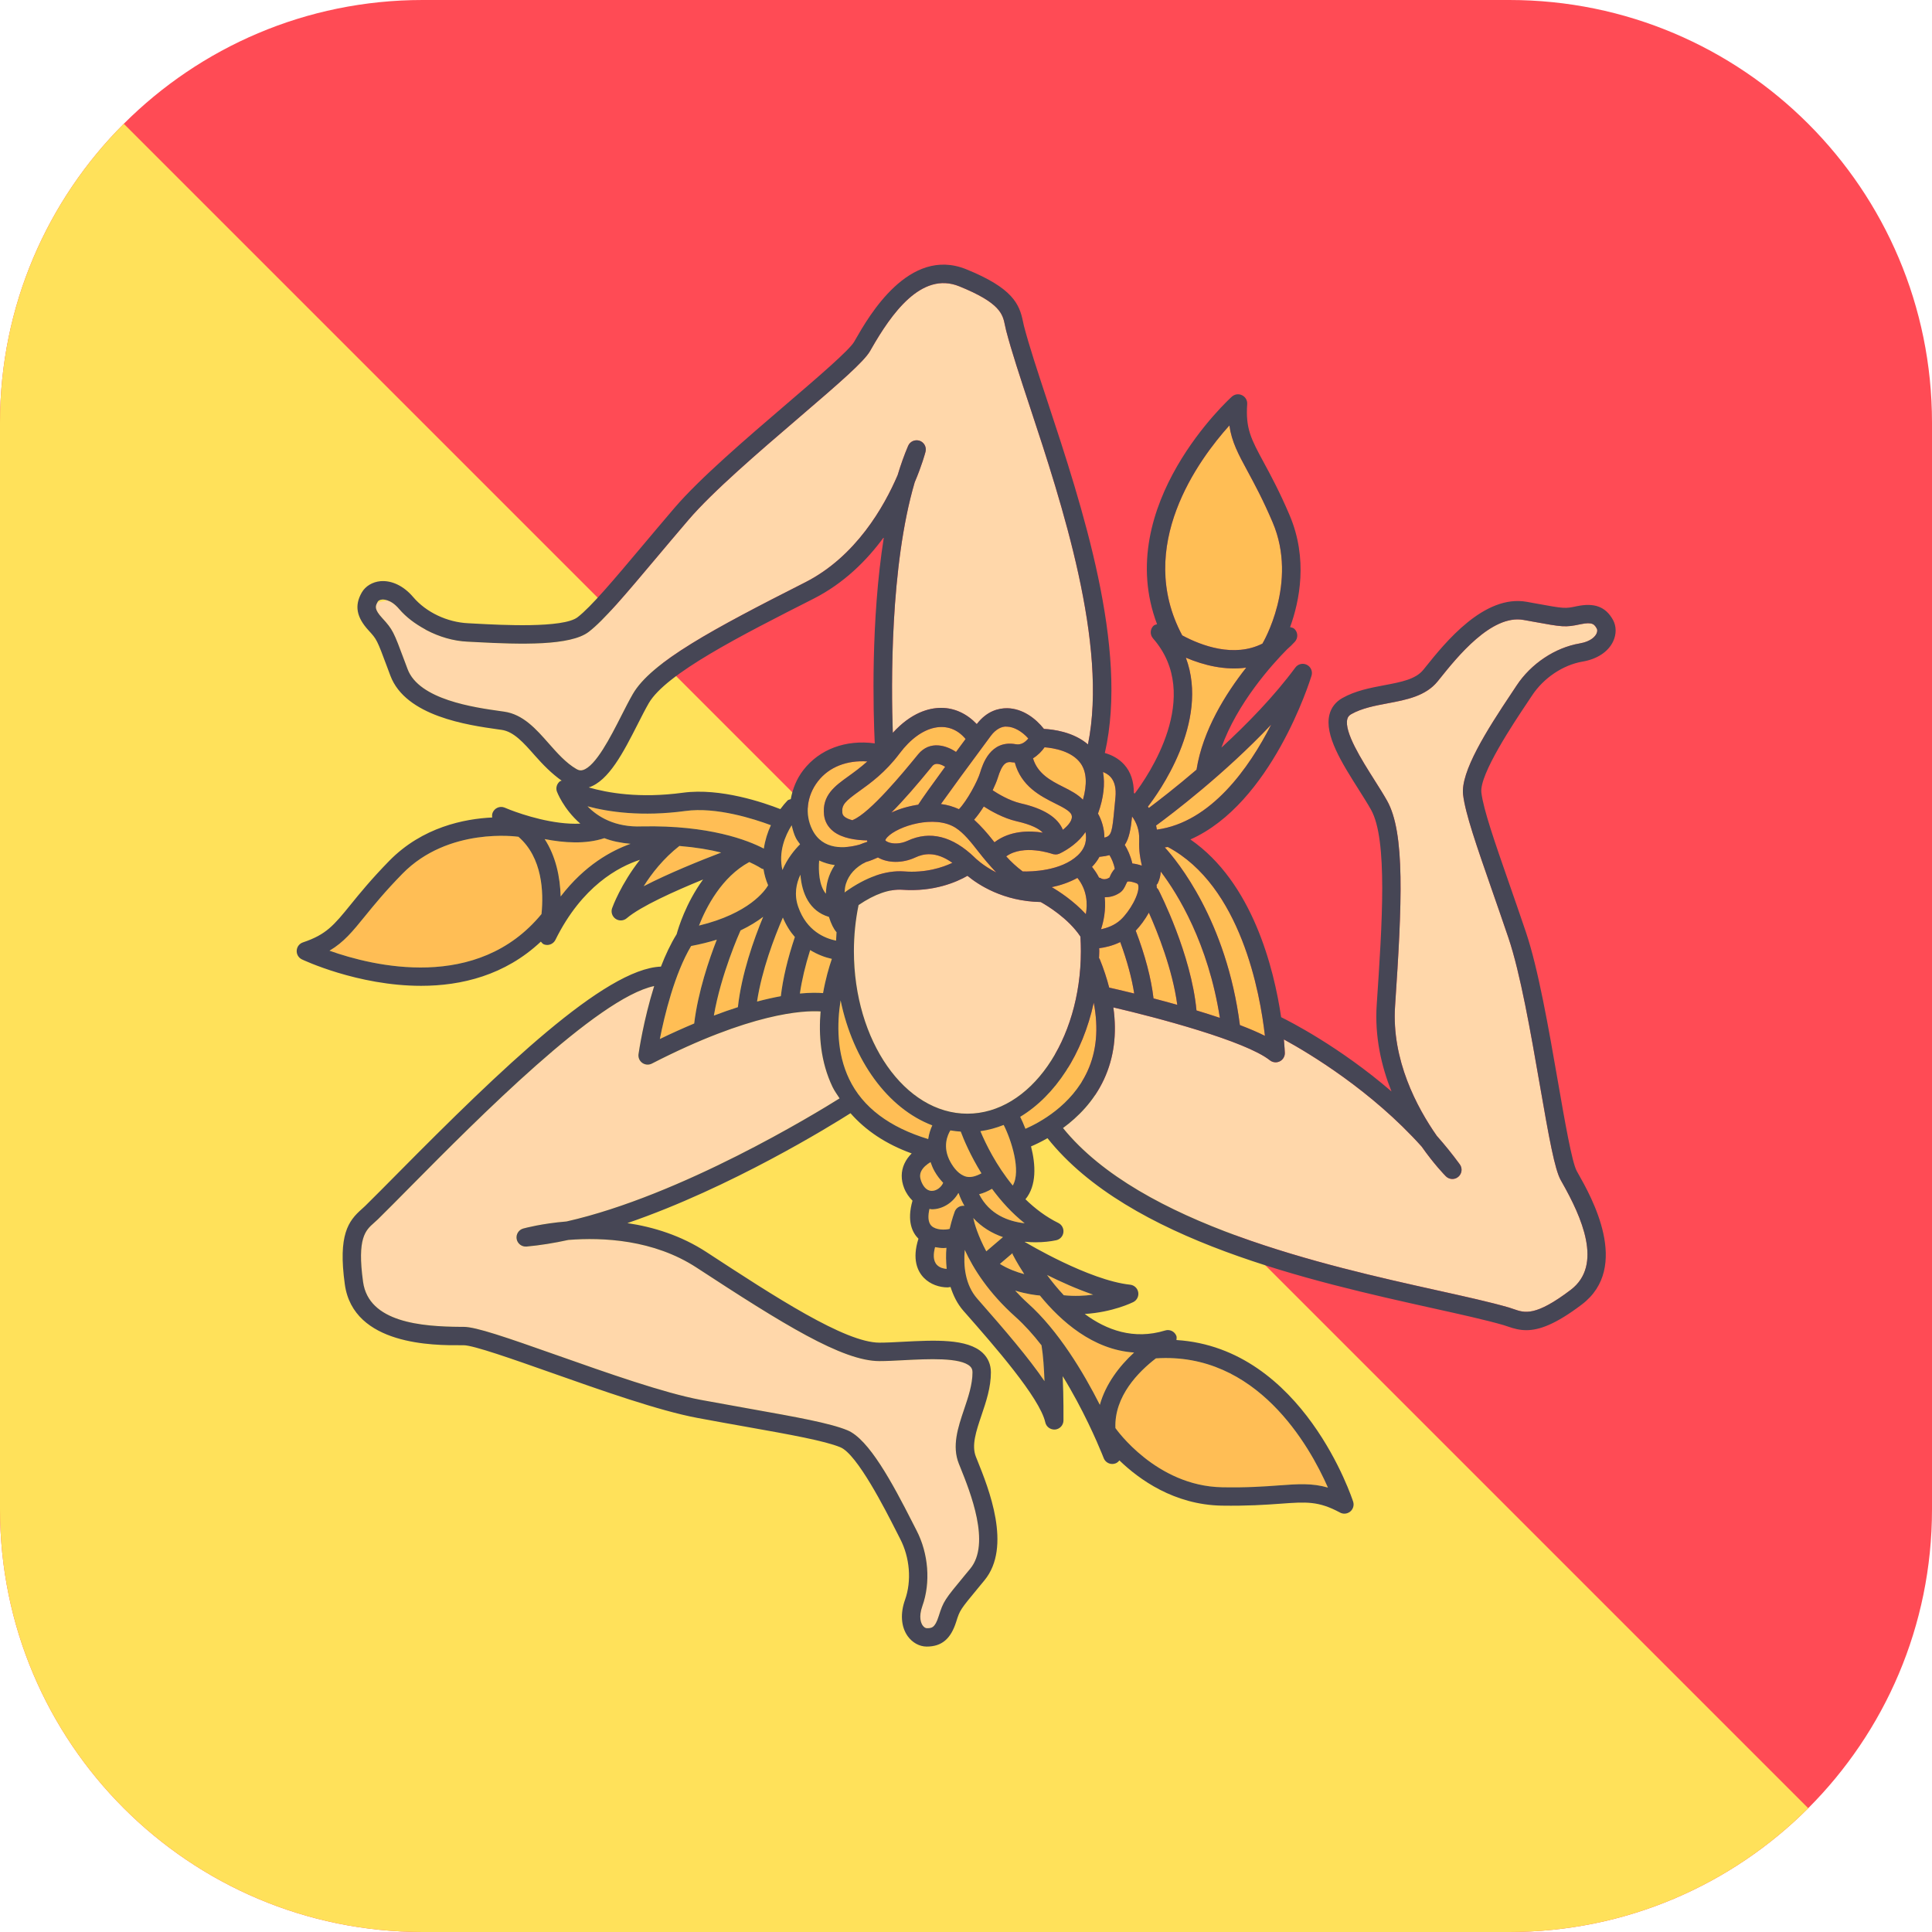 <svg xmlns="http://www.w3.org/2000/svg" xmlns:xlink="http://www.w3.org/1999/xlink" id="Layer_1" x="0" y="0" enable-background="new 0 0 512 512" version="1.1" viewBox="0 0 512 512" xml:space="preserve"><path fill="#FF4B55" d="M400,0H112C50.144,0,0,50.144,0,112v288c0,61.856,50.144,112,112,112h288 c61.856,0,112-50.144,112-112V112C512,50.144,461.856,0,400,0z"/><path fill="#FFE15A" d="M0,112v288c0,61.856,50.144,112,112,112h288c30.928,0,58.928-12.536,79.196-32.804L32.804,32.804 C12.536,53.072,0,81.072,0,112z"/><g><path fill="#FFBE55" d="M281.673,219.905c1.508-1.213,2.756-2.711,2.283-3.975c-0.394-1.048-2.34-2.019-4.401-3.048 c-3.825-1.911-8.933-4.534-10.629-10.813c-0.202-0.021-0.39-0.002-0.598-0.04c-1.68-0.311-2.728,0.267-3.94,4.21 c-0.221,0.72-0.696,1.875-1.324,3.196c1.257,0.834,4.4,2.77,7.459,3.465C276.587,214.279,280.318,216.622,281.673,219.905z"/><path fill="#FFBE55" d="M258.148,217.234c1.81,1.652,3.472,3.525,5.106,5.618c0.095,0.121,0.196,0.24,0.291,0.361 c4.062-3.114,9.223-3.133,12.817-2.544c-1.043-1.082-3.072-2.141-6.919-3.017c-3.568-0.809-7.024-2.827-8.731-3.926 C259.921,214.993,259.059,216.194,258.148,217.234z"/><path fill="#FFBE55" d="M278.729,235.108c1.902,1.099,5.725,3.576,9.036,7.148c0.489-2.746,0.343-6.394-2.239-9.604 C283.321,233.87,280.961,234.643,278.729,235.108z"/><path fill="#FFBE55" d="M247.074,203.007l-0.638,0.775c-3.177,3.884-6.78,8.118-10.224,11.57 c2.095-0.99,4.565-1.713,7.125-2.099c0.916-1.467,3.705-5.357,7.134-10.045C249.645,202.685,248.005,201.879,247.074,203.007z"/><path fill="#FFBE55" d="M234.621,222.693c0.016,0.025,0.232,0.292,0.838,0.521c1.054,0.407,3.01,0.546,5.048-0.394 c5.938-2.762,11.932-1.251,17.825,4.452c0.017,0.017,0.01,0.043,0.026,0.06c0.017,0.017,0.043,0.012,0.06,0.029 c0.035,0.035,2.018,2.024,5.593,3.847c-1.718-1.805-3.263-3.647-4.596-5.352c-2.137-2.731-3.985-5.087-6.185-6.49 c-5.582-3.544-15.304-0.438-18.054,2.464C234.729,222.306,234.621,222.617,234.621,222.693z"/><path fill="#FFBE55" d="M280.784,226.218c0,0-0.013,0.002-0.019,0.004c-0.306,0.143-0.64,0.214-0.983,0.22 c-0.015,0-0.03,0.01-0.046,0.01c-0.036,0-0.066-0.032-0.102-0.034c-0.25-0.01-0.502-0.027-0.749-0.119 c-0.082-0.03-7.623-2.687-12.226,0.646c1.289,1.449,2.747,2.786,4.375,4.005c2.263,0.053,10.095-0.083,14.557-4.251 c2.254-2.104,2.444-4.402,2.065-6.21C285.992,223.102,283.045,225.142,280.784,226.218z"/><path fill="#FFBE55" d="M212.026,223.739c-0.38-0.551-0.797-1.029-1.124-1.681c-0.537-1.073-0.82-2.212-1.105-3.346 c-1.733,2.771-3.557,7.086-2.446,11.859C208.657,227.482,210.628,225.135,212.026,223.739z"/><path fill="#FFBE55" d="M254.135,214.444c2.194-2.292,4.896-7.382,5.591-9.639c0.667-2.178,2.699-8.801,9.471-7.576 c1.508,0.279,2.626-0.68,3.309-1.524c-1.648-1.88-3.801-3.099-5.671-3.143c-1.397-0.133-3,0.756-4.242,2.426 c-6.094,8.211-10.73,14.552-13.241,18.091C251.04,213.273,252.632,213.767,254.135,214.444z"/><path fill="#FFBE55" d="M238.403,199.667c-3.778,5.042-7.747,7.887-10.643,9.964c-3.816,2.737-4.76,3.664-4.531,5.785 c0.048,0.432,0.232,0.749,0.616,1.054c0.507,0.402,1.237,0.69,2.067,0.903c0.05-0.025,0.083-0.069,0.136-0.09 c4.556-1.854,13.631-12.942,16.615-16.587l0.645-0.787c3.162-3.825,7.612-2.294,10.047-0.633c0.84-1.141,1.687-2.289,2.534-3.434 C251.493,190.532,244.218,191.917,238.403,199.667z"/><path fill="#FFBE55" d="M276.822,198.037c-0.72,1.037-1.751,2.118-3.066,2.926c1.213,4.024,4.596,5.869,7.979,7.556 c2.008,1,3.897,1.999,5.26,3.412c1.142-4.088,0.993-7.339-0.586-9.598C284.089,199.02,279.16,198.213,276.822,198.037z"/><path fill="#FFBE55" d="M259.013,344.193l0.53,0.603c6.706,7.633,13.04,15.006,17.26,21.216 c-0.127-3.353-0.356-6.826-0.759-9.24c-0.013-0.076-0.022-0.159-0.025-0.235c-2.153-2.781-4.471-5.372-6.915-7.563 c-7.147-6.388-11.176-12.796-13.431-17.736C255.288,335.487,255.771,340.51,259.013,344.193z"/><path fill="#FFBE55" d="M255.582,319.553c-0.572-1.004-1.09-2.085-1.513-3.289c-0.004-0.01-0.001-0.021-0.004-0.031 c-0.035-0.013-0.071-0.026-0.106-0.039c-1.46,2.532-4.137,4.275-6.996,4.281c0,0-0.01,0-0.013,0c-0.22,0-0.417-0.085-0.633-0.105 c-0.373,1.645-0.493,3.505,0.547,4.499c1.172,1.13,3.554,1.115,4.798,0.797c0.605-2.577,1.274-4.402,1.358-4.614 C253.433,320.027,254.471,319.427,255.582,319.553z"/><path fill="#FFBE55" d="M250.813,330.69c-0.258,0.017-0.495,0.059-0.764,0.059c-0.728,0-1.486-0.097-2.244-0.247 c-0.448,1.683-0.604,3.58,0.514,4.724c0.699,0.714,1.722,0.99,2.56,1.043C250.694,334.345,250.65,332.45,250.813,330.69z"/><path fill="#FFBE55" d="M160.153,222.122l-0.011,0.006c-4.896,1.638-10.71,1.238-15.796,0.241 c2.966,4.572,4.099,10.084,4.232,15.209c6.388-8.332,13.458-12.148,18.521-13.958C164.495,223.388,162.147,222.907,160.153,222.122 z"/><path fill="#FFBE55" d="M275.584,343.328c-1.104-0.085-3.597-0.401-6.556-1.3c1.042,1.101,2.085,2.204,3.326,3.314 c8.154,7.29,14.783,18.391,19.114,26.951c1.543-5.525,5.172-10.262,9.075-13.856C289.646,357.716,281.124,350.129,275.584,343.328z"/><path fill="#FFBE55" d="M220.447,254.114c-1.785-0.394-3.793-1.133-5.746-2.334c-1.306,4.154-2.218,8.001-2.719,11.511 c2.702-0.249,4.744-0.225,6.134-0.112C218.78,259.453,219.702,256.262,220.447,254.114z"/><path fill="#FFBE55" d="M143.503,242.233c0.584-5.762,0.272-14.961-6.121-20.488c-0.021-0.003-0.039,0.006-0.06,0.002 c-0.197-0.025-18.473-2.661-30.672,9.798c-4.588,4.686-7.573,8.357-9.967,11.303c-3.248,4.001-5.582,6.871-9.367,9.094 C98.766,256.021,126.515,262.895,143.503,242.233z"/><path fill="#FFBE55" d="M313.299,168.382c5.105,2.742,13.726,5.968,21.267,2.182c0.011-0.018,0.01-0.039,0.021-0.057 c0.095-0.159,9.516-16.047,2.673-32.088c-2.575-6.033-4.826-10.192-6.636-13.533c-2.451-4.528-4.213-7.785-4.823-12.135 C317.663,121.781,300.695,144.786,313.299,168.382z"/><path fill="#FFBE55" d="M306.326,359.982c-4.595,3.525-11.081,10.048-10.728,18.486c0.016,0.022,0.041,0.032,0.056,0.055 c0.105,0.152,10.719,15.266,28.154,15.615c6.576,0.133,11.281-0.209,15.072-0.489c5.141-0.381,8.827-0.641,13.034,0.578 C347.026,383.103,333.008,358.213,306.326,359.982z"/><path fill="#FFBE55" d="M268.354,332.407c-0.046-0.095-0.006-0.2-0.039-0.299l-3.331,2.843 c2.182,1.358,4.485,2.188,6.454,2.706C269.474,334.648,268.393,332.49,268.354,332.407z"/><path fill="#FFBE55" d="M254.609,299.892c-0.925-0.064-1.842-0.161-2.747-0.322c-0.7,1.13-2.232,4.346,0.031,8.401 c0.842,1.511,2.261,3.404,4.236,3.867c1.179,0.268,2.531-0.128,3.964-0.895C257.173,306.218,255.413,302.051,254.609,299.892z"/><path fill="#FFBE55" d="M304.459,214.116c2.534-1.897,7.154-5.458,12.633-10.142c1.643-10.427,7.725-20.136,13.17-27.048 c-5.537,0.768-11.215-0.591-15.999-2.635c6.403,17.14-7.46,36.132-10.062,39.479C304.284,213.89,304.379,213.993,304.459,214.116z"/><path fill="#FFBE55" d="M261.379,331.615l4.414-3.768c-2.87-0.99-5.62-2.606-7.868-5.063 C258.26,324.336,259.189,327.531,261.379,331.615z"/><path fill="#FFBE55" d="M206.926,264.001c0.557-4.708,1.795-9.954,3.72-15.677c-1.234-1.405-2.317-3.116-3.179-5.159 c-2.278,5.271-5.571,13.898-6.84,22.255C202.943,264.808,205.041,264.341,206.926,264.001z"/><path fill="#FFBE55" d="M292.313,204.588c0.556,3.167,0.195,6.809-1.33,11.025c0.916,1.629,1.689,3.895,1.692,6.358 c1.931-0.412,2.074-1.58,2.671-7.958l0.254-2.635c0.241-2.419-0.194-4.267-1.296-5.48 C293.734,205.267,293.027,204.883,292.313,204.588z"/><path fill="#FFBE55" d="M291.784,246.261c1.585-0.329,3.592-1.018,5.197-2.498c2.429-2.242,5.118-6.992,4.677-9.125 c-0.054-0.267-0.121-0.438-0.584-0.603c-1.762-0.629-2.292-0.4-2.289-0.394c-0.108,0.083-0.308,0.527-0.426,0.787 c-0.305,0.673-0.718,1.588-1.638,2.191c-1.406,0.917-2.734,1.16-3.957,1.165C293.116,241.189,292.444,244.281,291.784,246.261z"/><path fill="#FFBE55" d="M202.422,224.886c0.335-2.237,0.989-4.323,1.871-6.196c-4.437-1.658-14.46-4.896-22.65-3.769 c-11.567,1.556-20.362,0.26-25.944-1.238c2.673,2.756,7.265,5.62,14.45,5.322C187.976,218.648,198.196,222.679,202.422,224.886z"/><path fill="#FFBE55" d="M180.044,224.188c-4.219,3.304-7.33,7.275-9.456,10.666c6.553-3.397,14.967-6.788,20.532-8.917 C188.123,225.178,184.436,224.551,180.044,224.188z"/><path fill="#FFBE55" d="M300.081,228.829c0.755,0.089,1.573,0.253,2.521,0.581c-0.038-0.188-0.07-0.356-0.119-0.583 c-0.298-1.375-0.682-3.272-0.585-6.033c-0.001-0.018-0.011-0.033-0.012-0.051c0-0.017,0.009-0.033,0.008-0.05 c0.002-0.057-0.008-0.089-0.005-0.147c0.119-2.561-0.746-4.635-1.878-6.171c-0.333,3.296-0.765,5.786-1.936,7.536 C298.774,225.012,299.592,226.719,300.081,228.829z"/><path fill="#FFBE55" d="M306.376,218.773c0.081,0.357,0.155,0.717,0.21,1.088c14.285-1.939,24.43-16.306,30.281-27.815 C324.434,205.208,310.465,215.772,306.376,218.773z"/><path fill="#FFBE55" d="M246.95,315.598h0.003c1.219-0.006,2.465-0.923,2.995-2.137c-0.84-0.891-1.634-1.892-2.316-3.114 c-0.456-0.817-0.755-1.601-1.027-2.376c-0.963,0.585-2.029,1.418-2.507,2.49c-0.359,0.794-0.343,1.626,0.044,2.616 C244.594,314.226,245.445,315.598,246.95,315.598z"/><path fill="#FFBE55" d="M195.547,266.906c0.972-8.778,4.172-17.864,6.7-23.936c-1.581,1.205-3.556,2.439-5.995,3.607 c-0.273,0.606-5.197,11.638-7.069,22.563C191.436,268.285,193.558,267.542,195.547,266.906z"/><path fill="#FFBE55" d="M281.924,343.253c2.845,0.299,5.48,0.165,7.773-0.159c-4.34-1.48-8.668-3.442-12.212-5.207 C278.737,339.602,280.223,341.45,281.924,343.253z"/><path fill="#FFBE55" d="M247.066,298.237c-11.73-4.456-20.986-17.08-24.302-33.135c-0.976,6.232-1.038,13.949,2.281,20.873 c3.596,7.507,10.718,12.784,20.934,15.888C246.199,300.414,246.614,299.189,247.066,298.237z"/><path fill="#FFBE55" d="M309.484,224.462c-0.259,0.055-0.541,0.052-0.802,0.101c3.259,3.565,16.356,19.42,19.903,47.09 c2.437,0.933,4.709,1.89,6.634,2.859C333.947,263.253,328.851,234.777,309.484,224.462z"/><path fill="#FFBE55" d="M183.967,271.235c1.017-8.421,3.979-17.078,5.992-22.209c-2.04,0.636-4.308,1.199-6.804,1.674 c-4.396,7.367-7.059,18.413-8.287,24.649C178.105,273.777,181.108,272.439,183.967,271.235z"/><path fill="#FFBE55" d="M262.89,315.049c-1.22,0.712-2.36,1.176-3.407,1.432c2.72,5.383,7.773,7.22,12.062,7.696 C268.078,321.431,265.251,318.239,262.89,315.049z"/><path fill="#FFBE55" d="M227.804,223.83c0.604-0.277,1.353-0.494,2.038-0.739c-0.012-0.126-0.044-0.243-0.045-0.373 c-2.856-0.057-6.589-0.52-8.988-2.431c-1.4-1.118-2.239-2.616-2.426-4.337c-0.568-5.188,2.883-7.665,6.534-10.281 c1.489-1.07,3.178-2.307,4.933-3.878c-5.344-0.365-10.136,1.424-13.112,5.294c-2.943,3.823-3.509,8.725-1.473,12.79 C218.037,225.436,224.022,224.878,227.804,223.83z"/><path fill="#FFBE55" d="M221.216,229.253c-1.424-0.164-2.802-0.606-4.132-1.202c-0.208,2.788-0.036,6.57,1.777,8.792 c0.045-1.246,0.199-2.514,0.564-3.761C219.774,231.888,220.333,230.568,221.216,229.253z"/><path fill="#FFBE55" d="M239.482,230.929c5.803,0.457,10.257-1.02,12.91-2.269c-4.453-3.177-7.691-2.419-9.833-1.421 c-3.443,1.602-7.295,1.501-9.897,0c-0.962,0.435-2.003,0.87-3.219,1.219c-2.721,1.365-4.49,3.309-5.274,5.798 c-0.248,0.784-0.287,1.555-0.347,2.325c0.05-0.042,0.052-0.121,0.106-0.16C229.512,232.422,234.742,230.625,239.482,230.929z"/><path fill="#FFBE55" d="M265.987,298.124c-1.993,0.785-4.049,1.364-6.169,1.65c1.405,3.35,4.178,9.051,8.572,14.401 C270.677,310.32,267.982,302.025,265.987,298.124z"/><path fill="#FFBE55" d="M219.67,242.99c-5.178-1.526-7.179-6.276-7.548-11.184c-1.114,2.33-1.711,5.245-0.594,8.484 c2.247,6.496,7.155,8.39,10.038,8.993c0.032-0.756,0.065-1.51,0.122-2.261c-0.016-0.017-0.038-0.021-0.054-0.039 C220.964,246.238,220.225,244.798,219.67,242.99z"/><path fill="#FFBE55" d="M202.334,230.34c-0.177-0.076-0.374-0.058-0.534-0.179c-0.027-0.018-1.147-0.763-3.23-1.71 c-7.331,3.957-11.448,12.027-13.329,16.836c13.283-3.218,17.495-9.262,18.318-10.674 C202.955,233.177,202.545,231.747,202.334,230.34z"/><path fill="#FFBE55" d="M288.164,283.942c2.464-5.337,2.995-11.45,1.691-18.221c-2.947,13.568-10.153,24.624-19.489,30.249 c0.427,0.855,0.898,1.915,1.389,3.172C275.421,297.538,283.981,292.994,288.164,283.942z"/><path fill="#FFBE55" d="M294.047,232.542c0.296-0.795,0.737-1.619,1.382-2.306c-0.287-1.519-0.891-2.794-1.399-3.614 c-0.725,0.191-1.54,0.334-2.469,0.427c-0.065,0.005-0.127,0.008-0.191,0.01c-0.488,0.909-1.136,1.803-1.973,2.671 c0.743,0.938,1.385,1.88,1.855,2.849c0.128,0.07,0.285,0.027,0.402,0.122C291.85,232.841,292.761,233.381,294.047,232.542z"/><path fill="#FFBE55" d="M300.98,246.636c2.52,6.616,4.09,12.638,4.714,17.952c1.983,0.517,4.099,1.087,6.296,1.704 c-1.259-9.365-5.197-19.215-7.526-24.431C303.43,243.718,302.177,245.389,300.98,246.636z"/><path fill="#FFBE55" d="M300.58,263.292c-0.648-4.107-1.884-8.672-3.699-13.637c-2.065,1.009-4.094,1.44-5.589,1.632 c0.003,0.258,0.028,0.51,0.028,0.769c0,0.62-0.051,1.223-0.068,1.837c0.058,0.099,0.144,0.174,0.189,0.284 c1.061,2.584,1.868,5.092,2.509,7.549C294.719,261.899,297.147,262.448,300.58,263.292z"/><path fill="#FFBE55" d="M317.079,267.772c2.082,0.629,4.168,1.288,6.201,1.972c-3.081-19.738-11.161-32.857-15.672-38.77 c-0.042,0.951-0.243,1.978-0.816,3.169c-0.068,0.141-0.206,0.208-0.295,0.329c0.022,0.268,0.065,0.53,0.06,0.806 c0.18,0.177,0.356,0.361,0.477,0.598C307.385,236.561,315.682,252.855,317.079,267.772z"/></g><g><path fill="#FFD7AA" d="M256.368,295.137c16.584,0,30.075-19.324,30.075-43.08c0-1.302-0.041-2.585-0.121-3.861 c-3.223-4.845-8.859-8.224-10.529-9.151c-9.941-0.178-16.577-4.604-19.406-6.947c-2.813,1.632-8.916,4.299-17.27,3.696 c-3.385-0.216-7.265,1.111-11.589,4.058c-0.819,3.956-1.235,8.052-1.235,12.205C226.293,275.813,239.784,295.137,256.368,295.137z"/><path fill="#FFD7AA" d="M138.665,325.574c0.445-0.121,4.918-1.334,11.469-1.873c30.333-6.836,65.949-28.595,72.369-32.62 c-0.63-1.003-1.352-1.943-1.868-3.024c-3.192-6.676-3.703-13.803-3.168-20.019c-4.569-0.291-18.506,0.36-44.723,13.828 c-0.352,0.178-0.733,0.267-1.115,0.267c-0.498,0-0.994-0.152-1.413-0.451c-0.743-0.527-1.13-1.429-1-2.331 c0.076-0.541,1.317-9.022,4.15-18.039c-15.064,3.159-46.864,35.254-64.372,52.94c-3.309,3.347-6.287,6.357-8.808,8.84 c-0.349,0.343-0.718,0.667-1.089,0.997c-2.213,1.956-4.499,3.975-2.88,15.622c1.492,10.751,15.476,11.85,25.881,11.919h0.762 c3.274,0,11.157,2.724,24.814,7.544c13.259,4.68,28.287,9.983,38.019,11.805c4.655,0.864,9.024,1.645,13.053,2.362 c12.3,2.197,21.188,3.779,25.839,5.703c5.645,2.337,11.872,13.875,17.267,24.506l1.035,2.026 c3.178,6.134,3.775,13.812,1.553,20.029c-1.079,3.029-0.308,4.617,0.076,5.163c0.378,0.533,0.819,0.724,1.083,0.724 c1.254,0,2.159,0,3.162-3.175c1.267-4.007,1.584-4.394,6.912-10.84l1.457-1.759c5.493-6.661-0.01-20.327-2.654-26.9l-0.372-0.921 c-1.88-4.699-0.216-9.633,1.394-14.402c1.096-3.245,2.226-6.598,2.226-9.805c0-0.699-0.187-1.168-0.629-1.588 c-2.559-2.426-11.237-1.962-17.578-1.638c-2.337,0.127-4.553,0.241-6.452,0.241c-9.818,0-25.57-9.811-48.478-24.785 c-11.357-7.411-24.823-8.052-33.961-7.322c-3.785,0.826-7.5,1.429-11.084,1.753c-1.235,0.108-2.391-0.743-2.619-1.988 C136.693,327.124,137.449,325.911,138.665,325.574z"/><path fill="#FFD7AA" d="M418.871,165.426c-4.121,0.87-4.617,0.775-12.907-0.737l-2.185-0.394 c-8.519-1.568-17.717,9.964-22.15,15.482l-0.625,0.775c-3.178,3.937-8.29,4.896-13.231,5.83c-3.369,0.635-6.852,1.289-9.649,2.864 c-0.607,0.337-0.927,0.737-1.076,1.327c-0.864,3.41,3.785,10.757,7.179,16.123c1.251,1.975,2.435,3.855,3.366,5.506 c4.804,8.554,3.956,27.097,2.115,54.409c-0.959,14.256,5.788,26.868,11.046,34.387c2.121,2.394,4.169,4.922,6.103,7.569 c0.753,1.029,0.584,2.464-0.384,3.29c-0.968,0.838-2.413,0.768-3.312-0.133c-0.302-0.305-3.093-3.15-6.414-7.874 c-13.332-14.849-29.703-24.667-36.51-28.391c0.177,1.939,0.246,3.257,0.256,3.536c0.038,0.953-0.486,1.835-1.334,2.267 c-0.349,0.172-0.727,0.26-1.102,0.26c-0.54,0-1.076-0.178-1.518-0.527c-6.464-5.148-30.217-11.404-41.492-14.017 c0.993,6.959,0.173,13.339-2.48,19.059c-2.726,5.87-6.917,10.001-10.861,12.906c20.682,25.553,69.658,36.471,99.146,43.014 c7.592,1.683,14.152,3.137,18.975,4.534c0.473,0.14,0.937,0.298,1.403,0.464c2.791,0.972,5.665,1.981,15.038-5.137 c8.646-6.566,2.842-19.356-2.28-28.405l-0.371-0.66c-1.6-2.851-3.083-11.062-5.563-25.325c-2.41-13.856-5.141-29.561-8.319-38.94 c-1.527-4.502-2.991-8.713-4.344-12.593c-4.096-11.773-7.058-20.283-7.655-25.268c-0.724-6.065,6.28-17.133,12.904-27.033 l1.273-1.918c3.801-5.779,10.202-10.052,16.708-11.157c3.166-0.54,4.175-1.994,4.461-2.591c0.279-0.591,0.232-1.067,0.105-1.296 C422.574,165.541,422.132,164.734,418.871,165.426z"/><path fill="#FFD7AA" d="M101.271,163.775c2.842,3.105,3.016,3.575,5.944,11.424l0.794,2.121 c3.029,8.097,17.628,10.154,24.642,11.138l0.972,0.14c5.007,0.718,8.446,4.617,11.773,8.395c2.267,2.572,4.61,5.226,7.389,6.827 c0.61,0.349,1.115,0.425,1.692,0.248c3.378-0.997,7.316-8.744,10.189-14.402c1.064-2.089,2.07-4.071,3.02-5.715 c4.893-8.49,21.264-17.241,45.681-29.618c13.456-6.827,20.95-20.099,24.518-28.43c0.822-2.731,1.743-5.328,2.781-7.754 c0.505-1.175,1.816-1.727,3.026-1.353c1.206,0.413,1.895,1.683,1.578,2.921c-0.095,0.375-0.946,3.575-2.867,8.103 c-6.534,22.227-6.24,53.71-5.803,66.388c4.925-5.391,9.605-6.613,12.83-6.613c3.56,0,6.819,1.56,9.424,4.295 c2.728-3.539,5.839-4.225,8.106-4.206c4.114,0.101,7.526,2.742,9.696,5.485c2.38,0.122,7.75,0.755,11.665,4.105 c5.392-26.469-7.003-64.077-15.372-89.407c-2.62-7.932-4.883-14.783-6.306-20.245c-0.124-0.476-0.225-0.959-0.324-1.448 c-0.591-2.889-1.2-5.88-12.094-10.294c-10.072-4.109-18.089,7.443-23.255,16.46l-0.381,0.667 c-1.635,2.839-7.941,8.313-18.946,17.743c-10.668,9.144-22.763,19.514-29.195,27.033c-3.077,3.594-5.934,6.985-8.566,10.116 c-8.043,9.563-13.856,16.473-17.848,19.54c-4.852,3.734-17.965,3.366-29.888,2.724l-2.242-0.114 c-3.758-0.166-7.485-1.287-10.831-3.03l-0.278-0.069l-0.164-0.199c-2.614-1.428-5.01-3.192-6.851-5.358 c-1.208-1.422-2.28-2.018-3.122-2.292l-2.68,0.595C99.439,160.668,99.195,161.511,101.271,163.775z"/></g><path fill="#464655" d="M427.438,164.245c-1.94-3.461-4.896-4.566-9.564-3.594c-3.191,0.673-3.191,0.667-11.037-0.756 l-2.191-0.4c-11.38-2.07-21.804,10.973-26.82,17.228l-0.619,0.768c-2.048,2.54-5.89,3.258-10.338,4.096 c-3.753,0.711-7.636,1.441-11.132,3.404c-1.759,0.991-2.943,2.502-3.42,4.382c-1.375,5.449,3.283,12.809,7.789,19.927 c1.2,1.899,2.34,3.702,3.232,5.29c4.452,7.932,2.953,30.176,1.505,51.691c-0.568,8.44,1.238,16.263,3.912,22.956 c-13.829-11.901-27.089-18.617-29.238-19.67c-1.908-12.919-7.569-35.712-24.049-47.104c21.43-9.497,31.614-41.803,32.099-43.392 c0.349-1.137-0.171-2.356-1.235-2.889c-1.054-0.54-2.353-0.229-3.058,0.73c-5.599,7.598-12.797,14.976-19.593,21.223 c4.16-11.753,13.398-22.014,17.405-26.055c0.705-0.603,1.394-1.276,2.064-2.007c0.876-0.959,0.848-2.439-0.07-3.366 c-0.328-0.33-0.766-0.411-1.189-0.514c2.491-6.881,4.803-18.086-0.148-29.695c-2.661-6.236-4.972-10.51-6.83-13.939 c-3.331-6.153-4.852-8.96-4.394-15.457c0.07-0.991-0.467-1.924-1.356-2.356c-0.889-0.445-1.953-0.299-2.696,0.362 c-0.339,0.3-31.774,28.778-19.837,60.308c-0.361,0.126-0.746,0.201-1.024,0.496c-0.848,0.915-0.87,2.324-0.048,3.264 c13.395,15.283-1.449,36.65-4.848,41.131c-0.077-0.05-0.148-0.117-0.225-0.164c-0.001-3.05-0.825-5.596-2.569-7.526 c-1.532-1.693-3.438-2.587-5.122-3.065c6.361-27.767-6.034-65.426-15.215-93.218c-2.594-7.855-4.836-14.631-6.22-19.946 c-0.102-0.394-0.181-0.788-0.263-1.188c-0.943-4.623-2.724-8.852-15.041-13.844c-15.158-6.134-25.82,12.453-29.319,18.562 l-0.371,0.648c-1.299,2.254-9.738,9.487-17.898,16.479c-10.802,9.259-23.048,19.756-29.729,27.56 c-3.083,3.607-5.947,7.017-8.589,10.154c-7.554,8.979-13.517,16.066-17.089,18.816c-3.826,2.947-20.416,2.051-26.652,1.715 l-2.286-0.121c-5.595-0.248-11.199-2.902-14.628-6.941c-2.505-2.953-5.661-4.458-8.662-4.21c-2.131,0.197-3.985,1.314-4.956,2.997 c-1.981,3.435-1.426,6.541,1.8,10.052c2.2,2.407,2.2,2.407,4.969,9.83l0.797,2.134c4.045,10.808,20.581,13.132,28.529,14.256 l0.959,0.133c3.229,0.464,5.814,3.398,8.808,6.795c2.118,2.4,4.408,4.752,7.102,6.667c-0.165,0.082-0.358,0.089-0.504,0.21 c-0.765,0.635-1.073,1.664-0.778,2.61c0.027,0.082,1.712,4.64,6.229,8.573c-7.125,0.348-15.268-2.379-18.533-3.632 c-0.518-0.229-1.054-0.445-1.607-0.648c-1.238-0.457-2.604,0.171-3.096,1.384c-0.168,0.418-0.172,0.848-0.108,1.265 c-7.311,0.342-18.487,2.514-27.278,11.48c-4.747,4.852-7.811,8.617-10.268,11.646c-4.413,5.43-6.43,7.906-12.605,9.97 c-0.94,0.311-1.597,1.162-1.661,2.153c-0.067,0.991,0.473,1.918,1.365,2.35c0.251,0.121,14.755,7.011,31.602,7.011 c10.644,0,22.22-2.767,31.731-11.713c0.253,0.273,0.46,0.594,0.83,0.733c0.279,0.102,0.565,0.152,0.848,0.152 c0.905,0,1.765-0.508,2.188-1.359c7.039-14.248,16.744-19.372,22.393-21.207c-5.035,6.411-7.251,12.466-7.374,12.825 c-0.362,1.035,0.016,2.191,0.924,2.813s2.124,0.559,2.959-0.159c3.677-3.131,12.631-7.163,20.223-10.262 c-4.592,6.289-6.583,12.959-7.003,14.498c-1.597,2.566-2.977,5.523-4.161,8.59c-14.832,0.536-42.506,27.25-69.628,54.651 c-3.293,3.327-6.258,6.318-8.767,8.789c-0.289,0.286-0.591,0.552-0.899,0.826c-3.531,3.124-6.309,6.776-4.48,19.946 c2.254,16.206,23.693,16.168,30.729,16.123h0.746c2.597,0,13.066,3.696,23.188,7.265c13.428,4.744,28.646,10.11,38.749,11.996 c4.667,0.876,9.052,1.658,13.094,2.375c11.545,2.057,20.664,3.689,24.826,5.41c4.455,1.842,11.958,16.631,14.783,22.201l1.054,2.07 c2.578,4.966,3.074,11.157,1.292,16.142c-1.302,3.645-1.054,7.144,0.679,9.608c1.235,1.746,3.131,2.794,5.071,2.794 c3.966,0,6.376-2.032,7.811-6.579c0.981-3.105,0.981-3.105,6.02-9.202l1.461-1.772c7.341-8.897,1.108-24.379-1.889-31.821 l-0.368-0.914c-1.21-3.029,0.038-6.738,1.486-11.024c1.222-3.62,2.483-7.36,2.483-11.367c0-2.019-0.743-3.791-2.15-5.131 c-4.077-3.867-12.783-3.397-21.191-2.966c-2.245,0.121-4.372,0.235-6.195,0.235c-9.1,0-27.764-12.193-45.811-23.985 c-6.773-4.426-14.114-6.68-20.991-7.697c27.332-9.356,54.006-25.867,59.135-29.124c4.001,4.557,9.344,8.176,16.212,10.657 c-0.765,0.762-1.461,1.676-1.95,2.756c-0.902,1.994-0.921,4.21-0.057,6.42c0.535,1.369,1.325,2.446,2.223,3.346 c-1.563,5.469-0.03,8.489,1.578,10.084c-1.755,5.445-0.236,8.647,1.425,10.352c1.743,1.785,4.163,2.547,6.296,2.547 c0.281,0,0.51-0.087,0.779-0.112c0.727,2.226,1.739,4.408,3.444,6.348l0.53,0.597c7.363,8.376,19.683,22.391,21.137,28.932 c0.273,1.219,1.419,2.007,2.635,1.899c1.232-0.127,2.172-1.162,2.184-2.4c0.003-0.362,0.054-5.995-0.203-11.735 c5.41,8.776,9.144,17.482,10.396,20.543c0.152,0.413,0.321,0.832,0.502,1.251c0.397,0.921,1.296,1.473,2.238,1.473 c0.305,0,0.616-0.057,0.918-0.178c0.408-0.167,0.715-0.452,0.969-0.776c5.263,5.089,14.504,11.739,27.058,11.991 c6.779,0.108,11.631-0.222,15.523-0.502c6.976-0.514,10.157-0.743,15.888,2.337c0.362,0.197,0.759,0.292,1.156,0.292 c0.556,0,1.105-0.191,1.553-0.559c0.765-0.629,1.07-1.664,0.775-2.604c-0.138-0.432-13.202-40.741-46.835-42.85 c0.033-0.384,0.122-0.768-0.037-1.145c-0.486-1.156-1.759-1.765-2.956-1.384c-8.322,2.546-15.558-0.114-21.308-4.375 c7.439-0.464,12.602-3.023,12.872-3.156c0.965-0.489,1.495-1.556,1.299-2.616c-0.194-1.067-1.067-1.873-2.143-1.988 c-10.9-1.149-27.525-11.107-27.691-11.208c-0.066-0.039-0.146-0.015-0.214-0.048c0.033-0.038,0.062-0.077,0.091-0.116 c0.933,0.088,1.85,0.132,2.733,0.132c2.067,0,3.956-0.216,5.483-0.54c1.019-0.216,1.788-1.054,1.915-2.083 c0.13-1.035-0.41-2.032-1.343-2.496c-3.325-1.635-6.203-3.844-8.711-6.282c3.003-3.645,2.721-9.147,1.474-14.01 c1.093-0.452,2.577-1.159,4.365-2.174c21.562,27.137,69.99,37.927,102.194,45.079c7.512,1.664,13.999,3.105,18.679,4.458 c0.387,0.114,0.765,0.248,1.153,0.381c1.534,0.533,3.077,0.959,4.874,0.959c3.423,0,7.77-1.543,14.717-6.814 c13.037-9.906,2.486-28.564-0.984-34.692l-0.362-0.648c-1.27-2.261-3.172-13.196-5.01-23.769 c-2.442-14.034-5.207-29.935-8.509-39.67c-1.53-4.521-3-8.744-4.353-12.631c-3.848-11.056-6.887-19.781-7.417-24.252 c-0.575-4.775,8.643-18.555,12.113-23.737l1.296-1.95c3.08-4.687,8.23-8.141,13.447-9.024c3.816-0.654,6.75-2.585,8.046-5.309 C428.403,168.093,428.387,165.934,427.438,164.245z M423.082,167.928c-0.286,0.597-1.296,2.051-4.461,2.591 c-6.506,1.105-12.907,5.379-16.708,11.157l-1.273,1.918c-6.623,9.9-13.628,20.969-12.904,27.033 c0.597,4.985,3.559,13.494,7.655,25.268c1.353,3.88,2.816,8.09,4.344,12.593c3.178,9.379,5.909,25.084,8.319,38.94 c2.48,14.263,3.963,22.474,5.563,25.325l0.371,0.66c5.121,9.049,10.926,21.839,2.28,28.405c-9.373,7.119-12.246,6.109-15.038,5.137 c-0.467-0.165-0.93-0.324-1.403-0.464c-4.823-1.397-11.383-2.851-18.975-4.534c-29.488-6.543-78.463-17.462-99.146-43.014 c3.944-2.905,8.135-7.036,10.861-12.906c2.654-5.72,3.473-12.1,2.48-19.059c11.275,2.614,35.028,8.869,41.492,14.017 c0.441,0.349,0.978,0.527,1.518,0.527c0.375,0,0.753-0.089,1.102-0.26c0.848-0.432,1.372-1.315,1.334-2.267 c-0.01-0.278-0.079-1.597-0.256-3.536c6.807,3.724,23.178,13.541,36.51,28.391c3.321,4.725,6.112,7.569,6.414,7.874 c0.899,0.902,2.343,0.972,3.312,0.133c0.968-0.826,1.137-2.261,0.384-3.29c-1.934-2.648-3.982-5.175-6.103-7.569 c-5.258-7.519-12.005-20.13-11.046-34.387c1.842-27.313,2.689-45.855-2.115-54.409c-0.93-1.651-2.115-3.531-3.366-5.506 c-3.394-5.366-8.043-12.713-7.179-16.123c0.149-0.591,0.47-0.991,1.076-1.327c2.797-1.575,6.28-2.229,9.649-2.864 c4.94-0.934,10.052-1.892,13.231-5.83l0.625-0.775c4.433-5.518,13.631-17.05,22.15-15.482l2.185,0.394 c8.29,1.511,8.786,1.607,12.907,0.737c3.261-0.692,3.702,0.114,4.315,1.207C423.314,166.861,423.361,167.338,423.082,167.928z M338.88,393.649c-3.791,0.279-8.497,0.622-15.072,0.489c-17.435-0.349-28.049-15.463-28.154-15.615 c-0.015-0.023-0.04-0.033-0.056-0.055c-0.353-8.438,6.134-14.961,10.728-18.486c26.683-1.769,40.7,23.121,45.588,34.245 C347.707,393.008,344.021,393.268,338.88,393.649z M291.469,372.293c-4.331-8.56-10.961-19.66-19.114-26.951 c-1.241-1.11-2.284-2.213-3.326-3.314c2.959,0.899,5.452,1.215,6.556,1.3c5.539,6.801,14.061,14.388,24.959,15.108 C296.641,362.031,293.012,366.768,291.469,372.293z M247.805,330.502c0.758,0.15,1.517,0.247,2.244,0.247 c0.269,0,0.506-0.042,0.764-0.059c-0.163,1.76-0.119,3.655,0.065,5.579c-0.838-0.053-1.861-0.329-2.56-1.043 C247.201,334.082,247.357,332.186,247.805,330.502z M251.663,325.667c-1.244,0.318-3.627,0.333-4.798-0.797 c-1.04-0.994-0.92-2.854-0.547-4.499c0.215,0.02,0.412,0.105,0.633,0.105c0.003,0,0.006,0,0.006,0 c2.865-0.006,5.543-1.748,7.002-4.281c0.035,0.013,0.07,0.027,0.106,0.039c0.003,0.01,0.001,0.021,0.004,0.031 c0.423,1.204,0.941,2.285,1.513,3.289c-1.111-0.126-2.148,0.473-2.561,1.499C252.936,321.264,252.268,323.09,251.663,325.667z M139.541,330.35c3.585-0.324,7.3-0.927,11.084-1.753c9.138-0.73,22.604-0.089,33.961,7.322 c22.909,14.974,38.66,24.785,48.478,24.785c1.899,0,4.115-0.114,6.452-0.241c6.341-0.324,15.018-0.788,17.578,1.638 c0.441,0.419,0.629,0.889,0.629,1.588c0,3.207-1.13,6.56-2.226,9.805c-1.61,4.769-3.273,9.703-1.394,14.402l0.372,0.921 c2.645,6.572,8.148,20.238,2.654,26.9l-1.457,1.759c-5.328,6.446-5.645,6.833-6.912,10.84c-1.003,3.175-1.908,3.175-3.162,3.175 c-0.264,0-0.705-0.191-1.083-0.724c-0.384-0.546-1.156-2.134-0.076-5.163c2.223-6.217,1.626-13.894-1.553-20.029l-1.035-2.026 c-5.395-10.63-11.621-22.169-17.267-24.506c-4.651-1.924-13.539-3.505-25.839-5.703c-4.029-0.717-8.398-1.499-13.053-2.362 c-9.732-1.823-24.76-7.125-38.019-11.805c-13.656-4.82-21.54-7.544-24.814-7.544h-0.762c-10.405-0.07-24.388-1.168-25.881-11.919 c-1.619-11.646,0.667-13.666,2.88-15.622c0.372-0.33,0.74-0.654,1.089-0.997c2.521-2.483,5.499-5.493,8.808-8.84 c17.508-17.686,49.309-49.781,64.372-52.94c-2.832,9.017-4.074,17.497-4.15,18.039c-0.13,0.902,0.257,1.803,1,2.331 c0.419,0.298,0.914,0.451,1.413,0.451c0.381,0,0.762-0.089,1.115-0.267c26.216-13.467,40.154-14.119,44.723-13.828 c-0.535,6.216-0.024,13.343,3.168,20.019c0.516,1.081,1.238,2.021,1.868,3.024c-6.421,4.025-42.036,25.784-72.369,32.62 c-6.55,0.54-11.024,1.753-11.469,1.873c-1.216,0.337-1.972,1.549-1.743,2.788C137.15,329.607,138.306,330.458,139.541,330.35z M148.578,237.578c-0.133-5.125-1.267-10.637-4.232-15.209c5.087,0.997,10.9,1.397,15.796-0.241l0.011-0.006 c1.994,0.785,4.342,1.266,6.946,1.499C162.036,225.431,154.965,229.247,148.578,237.578z M96.683,242.849 c2.394-2.947,5.379-6.617,9.967-11.303c12.199-12.459,30.475-9.824,30.672-9.798c0.021,0.003,0.039-0.005,0.06-0.002 c6.393,5.527,6.705,14.726,6.121,20.488c-16.987,20.663-44.737,13.789-56.186,9.71C91.101,249.72,93.435,246.85,96.683,242.849z M337.261,138.419c6.842,16.041-2.578,31.929-2.673,32.088c-0.011,0.018-0.01,0.039-0.021,0.057 c-7.542,3.786-16.163,0.56-21.267-2.182c-12.604-23.596,4.364-46.601,12.503-55.631c0.61,4.35,2.372,7.608,4.823,12.135 C332.435,128.226,334.686,132.386,337.261,138.419z M314.263,174.291c4.785,2.045,10.462,3.404,15.999,2.635 c-5.445,6.911-11.527,16.621-13.17,27.048c-5.479,4.684-10.1,8.245-12.633,10.142c-0.08-0.123-0.175-0.226-0.258-0.345 C306.803,210.423,320.666,191.432,314.263,174.291z M261.379,331.615c-2.19-4.084-3.119-7.279-3.454-8.831 c2.249,2.457,4.999,4.073,7.868,5.063L261.379,331.615z M268.315,332.108c0.033,0.099-0.007,0.204,0.039,0.299 c0.04,0.083,1.12,2.241,3.084,5.25c-1.969-0.518-4.272-1.348-6.454-2.706L268.315,332.108z M269.103,348.975 c2.445,2.191,4.763,4.782,6.915,7.563c0.003,0.076,0.013,0.159,0.025,0.235c0.403,2.413,0.632,5.887,0.759,9.24 c-4.22-6.211-10.554-13.583-17.26-21.216l-0.53-0.603c-3.242-3.683-3.724-8.706-3.34-12.955 C257.927,336.179,261.956,342.587,269.103,348.975z M256.129,311.838c-1.975-0.464-3.394-2.356-4.236-3.867 c-2.263-4.056-0.731-7.271-0.031-8.401c0.905,0.161,1.822,0.259,2.747,0.322c0.803,2.16,2.564,6.326,5.484,11.052 C258.661,311.711,257.309,312.107,256.129,311.838z M266.836,192.561c1.87,0.045,4.023,1.264,5.671,3.143 c-0.683,0.845-1.8,1.803-3.309,1.524c-6.773-1.226-8.805,5.398-9.471,7.576c-0.695,2.257-3.397,7.347-5.591,9.639 c-1.503-0.677-3.095-1.171-4.783-1.366c2.511-3.538,7.147-9.88,13.241-18.091C263.836,193.317,265.439,192.428,266.836,192.561z M253.231,219.366c2.2,1.403,4.048,3.759,6.185,6.49c1.333,1.705,2.878,3.547,4.596,5.352c-3.575-1.823-5.559-3.813-5.593-3.847 c-0.016-0.017-0.043-0.012-0.06-0.029c-0.017-0.017-0.009-0.044-0.026-0.06c-5.893-5.703-11.888-7.214-17.825-4.452 c-2.038,0.94-3.994,0.8-5.048,0.394c-0.606-0.229-0.822-0.495-0.838-0.521c0-0.076,0.108-0.387,0.556-0.864 C237.926,218.927,247.649,215.822,253.231,219.366z M236.212,215.352c3.444-3.451,7.047-7.686,10.224-11.57l0.638-0.775 c0.931-1.128,2.571-0.322,3.397,0.2c-3.428,4.689-6.218,8.578-7.134,10.045C240.777,213.639,238.307,214.362,236.212,215.352z M269.443,217.651c3.847,0.876,5.876,1.936,6.919,3.017c-3.594-0.588-8.755-0.57-12.817,2.544c-0.094-0.121-0.196-0.24-0.291-0.361 c-1.634-2.093-3.297-3.966-5.106-5.618c0.911-1.04,1.773-2.241,2.564-3.509C262.419,214.824,265.875,216.842,269.443,217.651z M263.064,209.436c0.628-1.321,1.103-2.476,1.324-3.196c1.213-3.944,2.261-4.521,3.94-4.21c0.208,0.038,0.396,0.019,0.598,0.04 c1.696,6.279,6.804,8.902,10.629,10.813c2.061,1.029,4.007,2,4.401,3.048c0.473,1.264-0.775,2.762-2.283,3.975 c-1.356-3.283-5.087-5.626-11.151-7.004C267.464,212.206,264.321,210.27,263.064,209.436z M227.528,239.852 c4.324-2.947,8.205-4.274,11.589-4.058c8.354,0.603,14.456-2.064,17.27-3.696c2.829,2.343,9.465,6.769,19.406,6.947 c1.67,0.927,7.306,4.306,10.529,9.151c0.079,1.276,0.121,2.559,0.121,3.861c0,23.757-13.491,43.08-30.075,43.08 s-30.075-19.324-30.075-43.08C226.293,247.904,226.709,243.808,227.528,239.852z M287.765,242.256 c-3.311-3.572-7.134-6.049-9.036-7.148c2.232-0.464,4.592-1.238,6.797-2.456C288.108,235.862,288.254,239.51,287.765,242.256z M285.592,226.7c-4.461,4.169-12.294,4.304-14.557,4.251c-1.628-1.219-3.086-2.556-4.375-4.005 c4.604-3.333,12.145-0.677,12.226-0.646c0.247,0.092,0.499,0.108,0.749,0.119c0.036,0.002,0.066,0.034,0.102,0.034 c0.016,0,0.03-0.01,0.046-0.01c0.343-0.006,0.677-0.077,0.983-0.22c0.006-0.003,0.013-0.002,0.013-0.002 c2.266-1.078,5.214-3.119,6.879-5.73C288.035,222.298,287.846,224.597,285.592,226.7z M286.994,211.932 c-1.363-1.413-3.253-2.412-5.26-3.412c-3.383-1.687-6.766-3.532-7.979-7.556c1.316-0.808,2.347-1.889,3.066-2.926 c2.339,0.176,7.267,0.983,9.586,4.297C287.987,204.592,288.136,207.844,286.994,211.932z M253.356,199.275 c-2.435-1.66-6.886-3.191-10.047,0.633l-0.645,0.787c-2.985,3.645-12.059,14.733-16.615,16.587c-0.053,0.021-0.086,0.066-0.136,0.09 c-0.83-0.213-1.561-0.501-2.067-0.903c-0.384-0.305-0.568-0.622-0.616-1.054c-0.229-2.121,0.714-3.048,4.531-5.785 c2.896-2.077,6.865-4.922,10.643-9.964c5.816-7.75,13.09-9.135,17.487-3.826C255.043,196.986,254.195,198.134,253.356,199.275z M231.818,197.001c-7.62-1.043-14.627,1.502-18.943,7.104c-1.791,2.329-2.822,4.973-3.31,7.674 c-0.294,0.121-0.626,0.126-0.862,0.365c-0.612,0.624-1.258,1.409-1.901,2.281c-4.278-1.679-15.856-5.695-25.812-4.344 c-11.509,1.558-20.01,0.037-24.964-1.404c5.302-1.706,9.213-9.371,12.991-16.802c1.019-2.007,1.984-3.905,2.893-5.487 c4.537-7.868,24.426-17.952,43.661-27.706c8.093-4.102,14.18-10.192,18.667-16.339C230.739,164.39,231.421,188.462,231.818,197.001z M209.797,218.712c0.286,1.134,0.569,2.273,1.105,3.346c0.327,0.653,0.744,1.13,1.124,1.681c-1.399,1.396-3.369,3.743-4.675,6.832 C206.24,225.798,208.064,221.483,209.797,218.712z M207.467,243.165c0.861,2.042,1.944,3.754,3.179,5.159 c-1.925,5.723-3.163,10.968-3.72,15.677c-1.885,0.341-3.983,0.807-6.299,1.42C201.896,257.063,205.189,248.436,207.467,243.165z M211.982,263.292c0.501-3.51,1.414-7.357,2.719-11.511c1.953,1.2,3.961,1.94,5.746,2.334c-0.745,2.148-1.667,5.338-2.332,9.065 C216.726,263.066,214.684,263.042,211.982,263.292z M202.247,242.97c-2.528,6.072-5.728,15.158-6.7,23.936 c-1.988,0.636-4.111,1.38-6.364,2.234c1.872-10.924,6.796-21.956,7.069-22.563C198.691,245.409,200.666,244.175,202.247,242.97z M185.241,245.287c1.881-4.809,5.998-12.88,13.329-16.836c2.083,0.947,3.203,1.692,3.23,1.71c0.16,0.121,0.358,0.103,0.534,0.179 c0.211,1.407,0.621,2.837,1.225,4.274C202.736,236.025,198.525,242.069,185.241,245.287z M221.566,249.283 c-2.883-0.602-7.791-2.497-10.038-8.993c-1.118-3.239-0.521-6.154,0.594-8.484c0.368,4.908,2.37,9.658,7.548,11.184 c0.555,1.808,1.294,3.249,1.965,3.993c0.016,0.017,0.038,0.022,0.054,0.039C221.631,247.773,221.598,248.527,221.566,249.283z M217.084,228.051c1.33,0.596,2.708,1.038,4.132,1.202c-0.883,1.314-1.442,2.635-1.791,3.829c-0.364,1.248-0.519,2.516-0.564,3.761 C217.048,234.621,216.876,230.839,217.084,228.051z M215.265,219.874c-2.035-4.064-1.47-8.967,1.473-12.79 c2.976-3.87,7.768-5.659,13.112-5.294c-1.755,1.571-3.444,2.808-4.933,3.878c-3.651,2.616-7.103,5.093-6.534,10.281 c0.187,1.721,1.026,3.22,2.426,4.337c2.399,1.911,6.132,2.375,8.988,2.431c0.002,0.13,0.034,0.247,0.045,0.373 c-0.686,0.245-1.435,0.462-2.038,0.739C224.022,224.878,218.037,225.436,215.265,219.874z M224.169,234.257 c0.784-2.489,2.553-4.432,5.274-5.798c1.217-0.349,2.258-0.784,3.219-1.219c2.602,1.501,6.455,1.602,9.897,0 c2.143-0.999,5.38-1.756,9.833,1.421c-2.653,1.249-7.107,2.726-12.91,2.269c-4.74-0.305-9.97,1.492-15.555,5.493 c-0.054,0.038-0.056,0.117-0.106,0.16C223.881,235.812,223.921,235.041,224.169,234.257z M259.818,299.775 c2.12-0.287,4.176-0.865,6.169-1.65c1.994,3.901,4.69,12.196,2.403,16.051C263.996,308.826,261.223,303.125,259.818,299.775z M289.855,265.721c1.303,6.77,0.773,12.883-1.691,18.221c-4.182,9.052-12.743,13.596-16.409,15.2 c-0.491-1.257-0.962-2.317-1.389-3.172C279.702,290.345,286.908,279.289,289.855,265.721z M291.252,253.894 c0.017-0.614,0.068-1.217,0.068-1.837c0-0.259-0.025-0.511-0.028-0.769c1.495-0.192,3.523-0.623,5.589-1.632 c1.815,4.965,3.051,9.53,3.699,13.637c-3.433-0.844-5.861-1.393-6.63-1.565c-0.641-2.457-1.448-4.965-2.509-7.549 C291.395,254.068,291.31,253.993,291.252,253.894z M291.251,232.579c-0.47-0.968-1.112-1.911-1.855-2.849 c0.837-0.868,1.486-1.763,1.973-2.671c0.064-0.002,0.126-0.005,0.191-0.01c0.929-0.092,1.744-0.235,2.469-0.427 c0.508,0.82,1.112,2.095,1.399,3.614c-0.645,0.687-1.086,1.51-1.382,2.306c-1.286,0.838-2.197,0.299-2.394,0.159 C291.536,232.606,291.379,232.65,291.251,232.579z M311.99,266.293c-2.198-0.618-4.313-1.188-6.296-1.704 c-0.623-5.314-2.193-11.336-4.714-17.952c1.197-1.247,2.45-2.918,3.483-4.775C306.793,247.077,310.73,256.927,311.99,266.293z M306.497,234.472c0.089-0.121,0.228-0.188,0.295-0.329c0.573-1.191,0.773-2.218,0.816-3.169 c4.511,5.914,12.591,19.032,15.672,38.77c-2.032-0.684-4.119-1.343-6.201-1.972c-1.397-14.916-9.694-31.211-10.046-31.896 c-0.121-0.237-0.297-0.421-0.477-0.598C306.562,235.002,306.519,234.74,306.497,234.472z M328.586,271.652 c-3.547-27.67-16.645-43.525-19.903-47.09c0.262-0.048,0.543-0.046,0.802-0.101c19.367,10.315,24.463,38.791,25.735,50.05 C333.294,273.542,331.022,272.585,328.586,271.652z M306.586,219.861c-0.055-0.371-0.129-0.731-0.21-1.088 c4.089-3.001,18.057-13.565,30.491-26.726C331.016,203.555,320.872,217.923,306.586,219.861z M301.89,222.547 c-0.003,0.058,0.008,0.09,0.005,0.147c0,0.018-0.009,0.033-0.008,0.05c0.001,0.018,0.011,0.033,0.012,0.051 c-0.097,2.76,0.287,4.658,0.585,6.033c0.049,0.227,0.081,0.394,0.119,0.583c-0.949-0.328-1.766-0.492-2.521-0.581 c-0.489-2.11-1.307-3.817-2.005-4.918c1.172-1.75,1.603-4.24,1.936-7.536C301.143,217.912,302.008,219.986,301.89,222.547z M298.359,234.428c0.118-0.26,0.318-0.705,0.426-0.787c-0.003-0.006,0.527-0.235,2.289,0.394c0.464,0.165,0.53,0.337,0.584,0.603 c0.441,2.134-2.248,6.884-4.677,9.125c-1.605,1.48-3.612,2.169-5.197,2.498c0.66-1.98,1.332-5.072,0.979-8.477 c1.224-0.005,2.552-0.248,3.957-1.165C297.641,236.016,298.054,235.102,298.359,234.428z M295.346,214.012 c-0.597,6.378-0.74,7.547-2.671,7.958c-0.003-2.463-0.776-4.729-1.692-6.358c1.524-4.215,1.885-7.858,1.33-11.025 c0.714,0.296,1.422,0.679,1.992,1.309c1.102,1.213,1.537,3.061,1.296,5.48L295.346,214.012z M181.644,214.92 c8.19-1.127,18.213,2.111,22.65,3.769c-0.882,1.873-1.536,3.959-1.871,6.196c-4.226-2.207-14.446-6.237-32.273-5.882 c-7.185,0.298-11.777-2.566-14.45-5.322C161.282,215.181,170.077,216.476,181.644,214.92z M180.044,224.188 c4.392,0.363,8.079,0.99,11.077,1.75c-5.566,2.129-13.979,5.52-20.532,8.917C172.714,231.463,175.825,227.492,180.044,224.188z M189.959,249.026c-2.014,5.131-4.975,13.788-5.992,22.209c-2.858,1.204-5.862,2.542-9.099,4.115 c1.227-6.236,3.891-17.283,8.287-24.649C185.651,250.225,187.919,249.662,189.959,249.026z M225.045,285.974 c-3.319-6.924-3.257-14.641-2.281-20.873c3.316,16.055,12.572,28.68,24.302,33.135c-0.452,0.953-0.867,2.177-1.087,3.625 C235.762,298.757,228.64,293.48,225.045,285.974z M244.099,310.46c0.478-1.072,1.544-1.906,2.507-2.49 c0.271,0.775,0.571,1.559,1.027,2.376c0.682,1.222,1.475,2.223,2.316,3.114c-0.53,1.214-1.776,2.131-2.995,2.137h-0.003 c-1.505,0-2.356-1.372-2.807-2.521C243.756,312.086,243.74,311.254,244.099,310.46z M281.924,343.253 c-1.702-1.803-3.188-3.651-4.439-5.366c3.543,1.765,7.871,3.728,12.212,5.207C287.405,343.418,284.769,343.552,281.924,343.253z M259.483,316.481c1.047-0.257,2.186-0.72,3.407-1.432c2.361,3.191,5.188,6.382,8.655,9.128 C267.256,323.701,262.203,321.864,259.483,316.481z M101.275,158.879c0.271-0.024,0.774,0.025,1.384,0.223 c0.841,0.274,1.914,0.87,3.122,2.292c1.841,2.165,4.237,3.93,6.851,5.358c0.152,0.083,0.288,0.187,0.442,0.267 c3.345,1.743,7.073,2.864,10.831,3.03l2.242,0.114c11.923,0.641,25.036,1.01,29.888-2.724c3.991-3.067,9.805-9.976,17.848-19.54 c2.632-3.131,5.49-6.522,8.566-10.116c6.433-7.519,18.527-17.889,29.195-27.033c11.005-9.43,17.311-14.904,18.946-17.743 l0.381-0.667c5.166-9.017,13.183-20.569,23.255-16.46c10.894,4.413,11.504,7.404,12.094,10.294c0.098,0.489,0.2,0.972,0.324,1.448 c1.422,5.461,3.686,12.313,6.306,20.245c8.37,25.33,20.765,62.938,15.372,89.407c-3.915-3.351-9.285-3.984-11.665-4.105 c-2.17-2.743-5.582-5.384-9.696-5.485c-2.267-0.019-5.378,0.667-8.106,4.206c-2.605-2.735-5.864-4.295-9.424-4.295 c-3.225,0-7.905,1.222-12.83,6.613c-0.437-12.678-0.73-44.161,5.803-66.388c1.921-4.528,2.772-7.728,2.867-8.103 c0.318-1.238-0.371-2.508-1.578-2.921c-1.21-0.375-2.521,0.178-3.026,1.353c-1.038,2.426-1.959,5.023-2.781,7.754 c-3.569,8.331-11.062,21.604-24.518,28.43c-24.417,12.377-40.788,21.127-45.681,29.618c-0.949,1.645-1.956,3.626-3.02,5.715 c-2.874,5.658-6.811,13.405-10.189,14.402c-0.578,0.178-1.083,0.102-1.692-0.248c-2.778-1.6-5.121-4.255-7.389-6.827 c-3.328-3.778-6.766-7.678-11.773-8.395l-0.972-0.14c-7.014-0.984-21.613-3.042-24.642-11.138l-0.794-2.121 c-2.927-7.849-3.102-8.319-5.944-11.424c-2.076-2.264-1.832-3.107-1.293-4.078c0.045-0.08,0.074-0.158,0.121-0.24 C100.233,159.228,100.62,158.943,101.275,158.879z"/></svg>